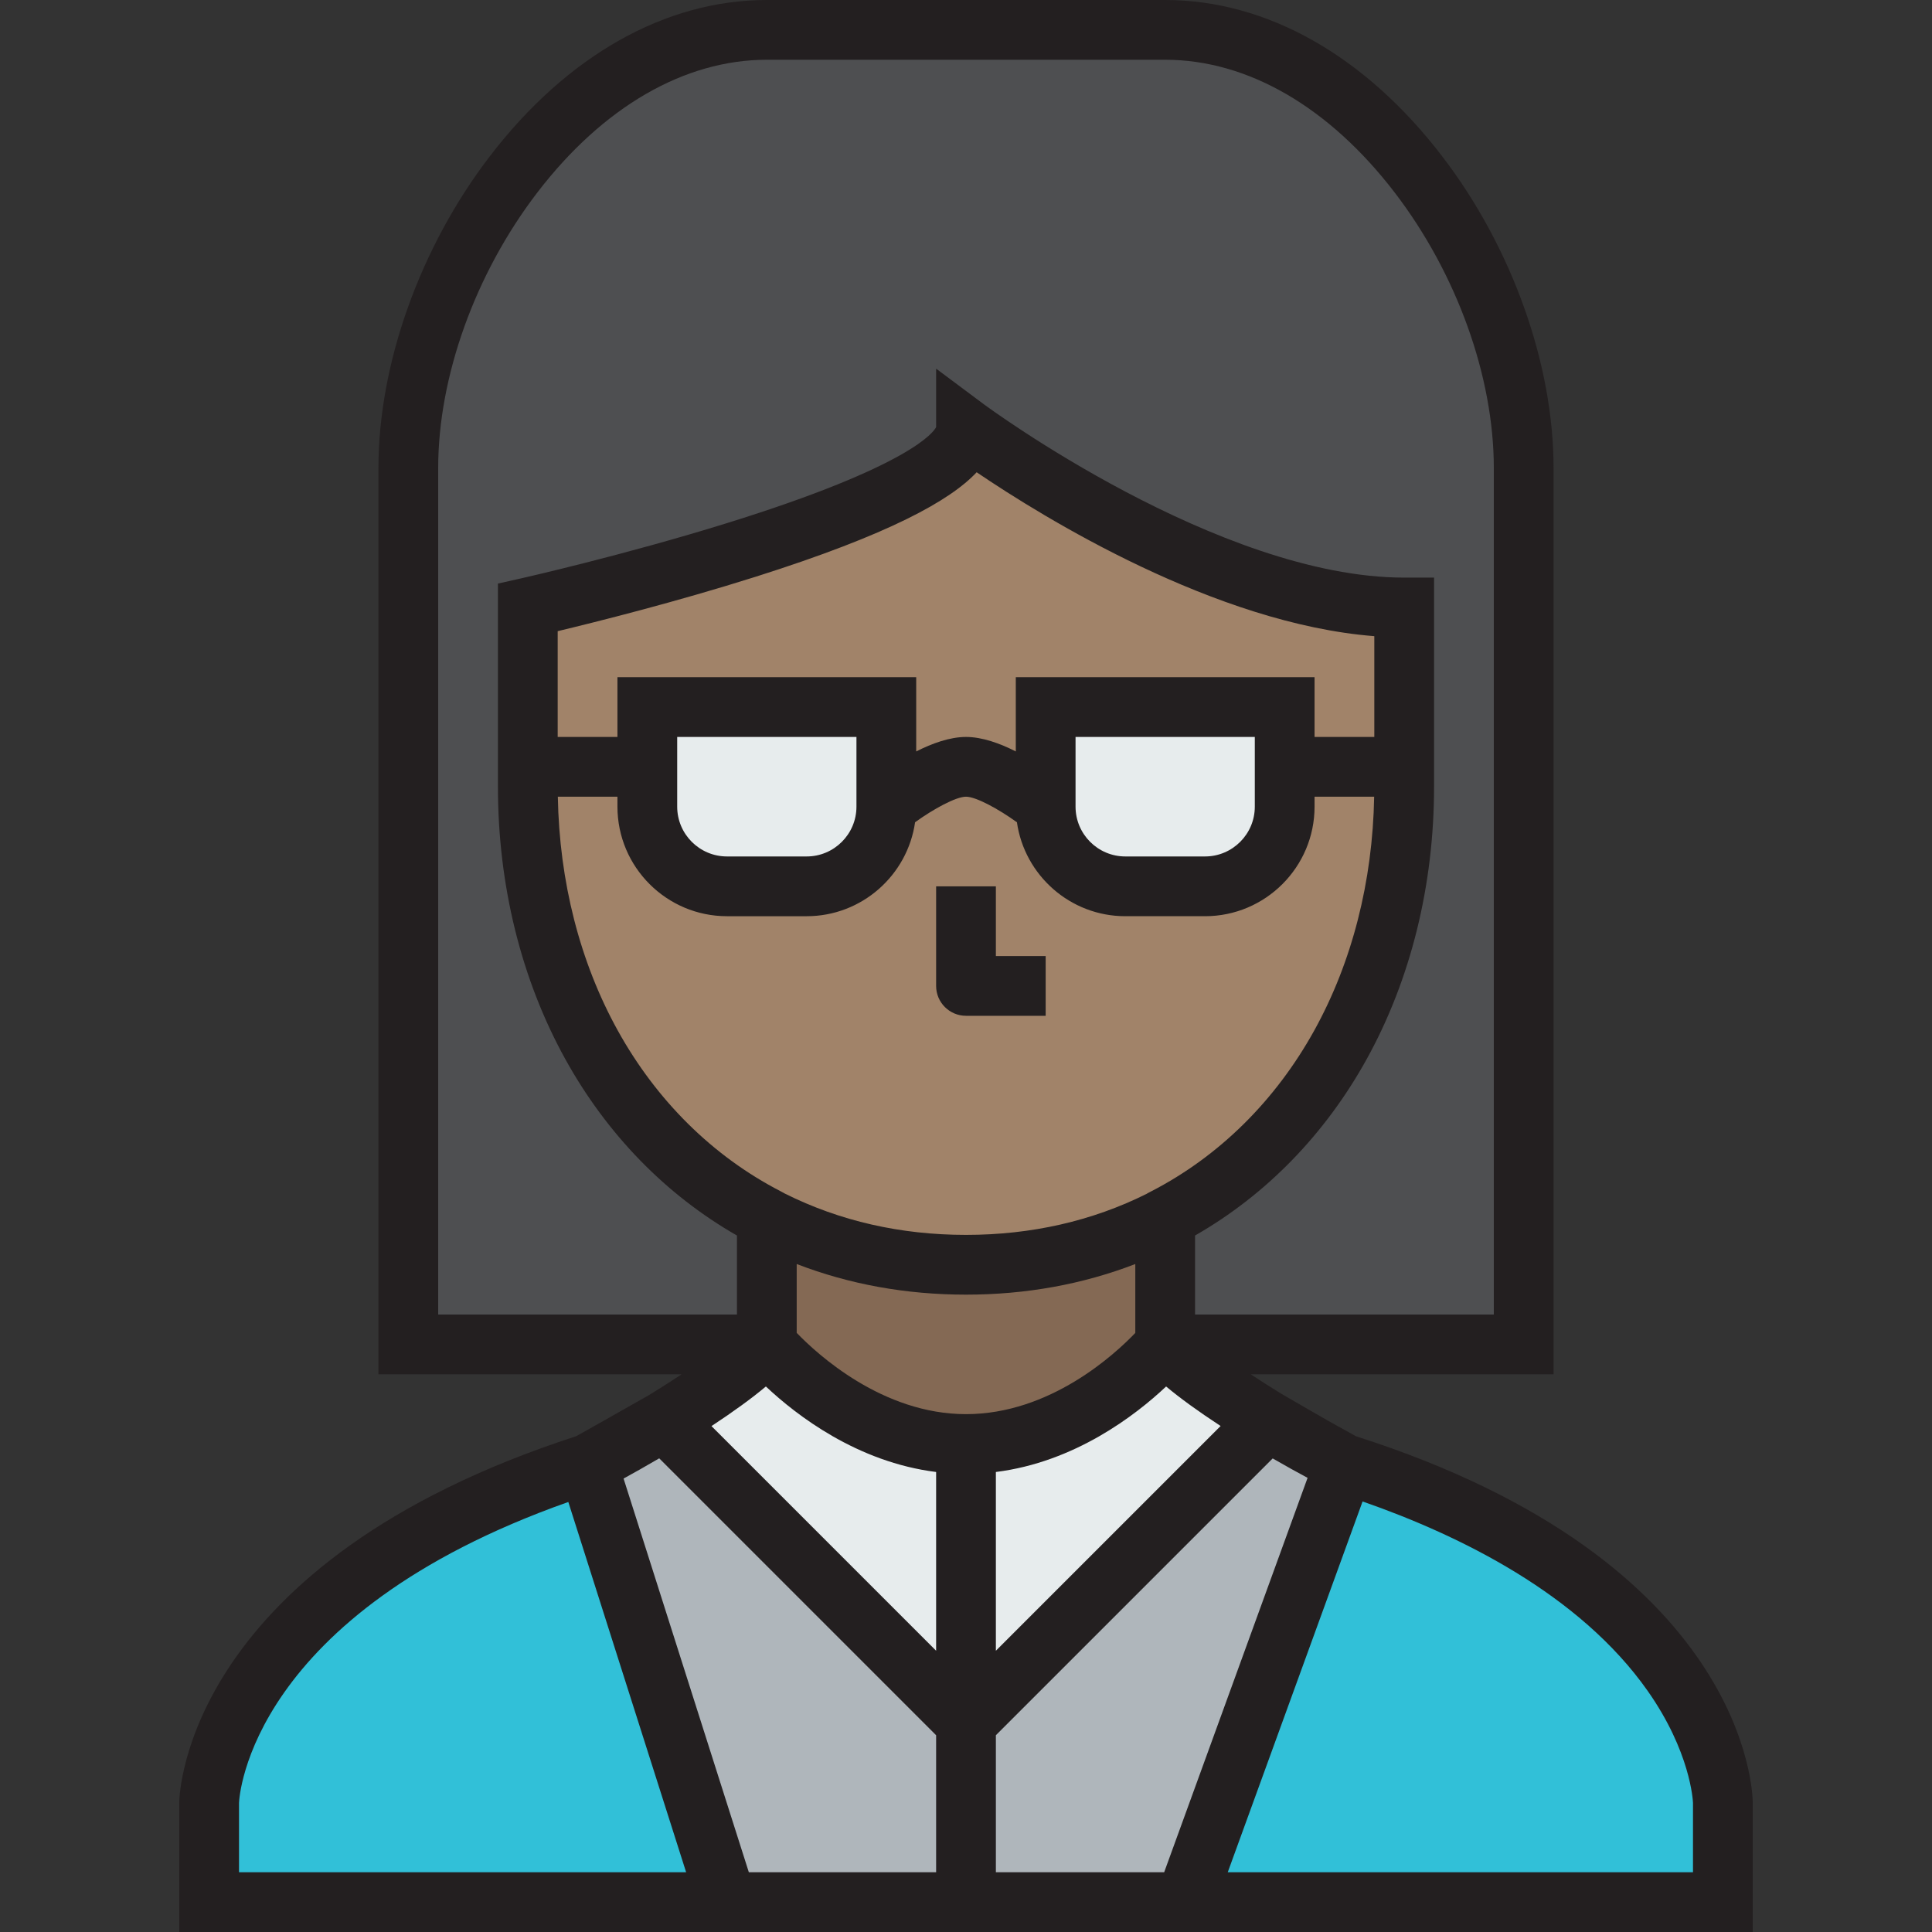 <?xml version="1.0" encoding="iso-8859-1"?>
<!-- Generator: Adobe Illustrator 19.0.0, SVG Export Plug-In . SVG Version: 6.00 Build 0)  -->
<svg version="1.1" id="Layer_1" xmlns="http://www.w3.org/2000/svg" xmlns:xlink="http://www.w3.org/1999/xlink" x="0px" y="0px"
	 viewBox="0 0 485 485" style="enable-background:new 0 0 485 485;" xml:space="preserve">
<rect x="0" y="0" width="485" height="485" fill="#333333" stroke="none"/>
<g>
	<g>
		<path style="fill:#31C0D8;" d="M432.5,452.5c0,0,0,11,0,25h-135l40-110C432.2,397.5,432.5,452.5,432.5,452.5z"/>
		<path style="fill:#A18369;" d="M292.5,305.7c-0.2,0.2-0.5,0.3-0.7,0.4c-14.4,7.3-31,11.4-49.3,11.4s-34.9-4.1-49.3-11.4
			c-0.2-0.1-0.5-0.2-0.7-0.4c-37.4-19.3-60-60.5-60-108.2v-5v-40c0,0,110-24.7,110-45c0,0,60.3,45,110,45v40v5
			C352.5,245.2,329.9,286.4,292.5,305.7z"/>
		<path style="fill:#AFB6BB;" d="M337.5,367.5l-40,110h-55v-45l75.8-75.8c6.1,3.7,11.8,6.8,15.4,8.7
			C336.1,366.8,337.5,367.5,337.5,367.5z"/>
		<path style="fill:#E7ECED;" d="M318.1,356.5c0.1,0,0.1,0.1,0.2,0.2l-75.8,75.8v-70c29.4,0,50-25,50-25
			C297.7,343.4,308.5,350.6,318.1,356.5z"/>
		<path style="fill:#AFB6BB;" d="M242.5,432.5v45h-60l-35-110c0,0,7.2-3.7,16.1-9c1-0.6,2-1.2,3.1-1.8L242.5,432.5z"/>
		<path style="fill:#E7ECED;" d="M242.5,362.5v70l-75.8-75.8c9.7-6,20.5-13.2,25.8-19.2C192.5,337.5,213.1,362.5,242.5,362.5z"/>
		<path style="fill:#846954;" d="M193.2,306.1c14.4,7.3,31,11.4,49.3,11.4s34.9-4.1,49.3-11.4c0.2-0.1,0.5-0.2,0.7-0.4v31.8
			c0,0-20.6,25-50,25s-50-25-50-25v-31.8C192.7,305.9,193,306,193.2,306.1z"/>
		<path style="fill:#31C0D8;" d="M147.5,367.5l35,110h-130c0-14,0-25,0-25S53.4,397.8,147.5,367.5z"/>
		<path style="fill:#4E4F51;" d="M382.5,117.5v220h-90v-31.8c37.4-19.3,60-60.5,60-108.2v-45c-49.7,0-110-45-110-45
			c0,20.3-110,45-110,45v45c0,47.7,22.6,88.9,60,108.2v31.8h-90v-220c0-49.7,40.3-110,90-110h100C342.2,7.5,382.5,67.8,382.5,117.5z
			"/>
	</g>
	<g>
		<path style="fill:#E7ECED;" d="M322.5,192.5v10c0,11-9,20-20,20h-20c-11,0-20-9-20-20v-25h60V192.5z"/>
		<path style="fill:#E7ECED;" d="M222.5,177.5v25c0,11-9,20-20,20h-20c-11,0-20-9-20-20v-10v-15H222.5z"/>
	</g>
	<g>
		<path style="fill:#231F20;" d="M340.386,360.548c-0.549-0.291-3.186-1.781-3.186-1.781c-3.458-1.825-15.102-8.654-15.568-8.899
			c-2.77-1.707-5.312-3.328-7.645-4.867H390V117.5c0-26.125-10.432-55.357-27.906-78.195C342.701,13.959,317.985,0,292.5,0h-100
			c-25.485,0-50.201,13.959-69.594,39.305C105.432,62.143,95,91.375,95,117.5V345h76.101c-3.378,2.243-6.402,4.119-8.178,5.217
			c-1.16,0.638-16.538,9.403-18.328,10.339C47.112,392.182,45.04,449.929,45,452.376V485h395v-32.541
			C439.986,449.996,438.548,391.884,340.386,360.548z M345,185h-15v-15h-75v18.638c-4.012-2.036-8.455-3.638-12.5-3.638
			s-8.488,1.603-12.5,3.638V170h-75v15h-15v-26.555c9.647-2.313,29.802-7.358,49.765-13.683
			c33.569-10.635,48.771-19.127,55.41-26.207C261.952,129.926,305.091,156.58,345,159.7V185z M315,185v17.5
			c0,6.893-5.607,12.5-12.5,12.5h-20c-6.893,0-12.5-5.607-12.5-12.5V185H315z M215,185v17.5c0,6.893-5.607,12.5-12.5,12.5h-20
			c-6.893,0-12.5-5.607-12.5-12.5V185H215z M155,200v2.5c0,15.164,12.336,27.5,27.5,27.5h20c13.835,0,25.311-10.271,27.217-23.586
			c4.586-3.319,10.246-6.414,12.783-6.414c2.518,0,8.185,3.1,12.784,6.42C257.193,219.733,268.668,230,282.5,230h20
			c15.163,0,27.5-12.336,27.5-27.5V200h14.963c-0.376,21.275-5.534,41.497-15.001,58.621c-9.771,17.673-23.915,31.648-40.901,40.414
			l-1.034,0.534l-0.068,0.069C274.213,306.514,258.923,310,242.5,310c-16.408,0-31.687-3.48-45.458-10.363l-1.103-0.602
			c-16.986-8.766-31.129-22.741-40.901-40.414c-9.468-17.125-14.626-37.346-15.002-58.621H155z M242.5,355
			c-20.977,0-37.346-15.055-42.5-20.404v-17.283c13.219,5.099,27.465,7.687,42.5,7.687c15.043,0,29.295-2.59,42.5-7.685v17.296
			C279.87,339.974,263.614,355,242.5,355z M235,369.521v44.872L178.606,358c5.607-3.697,10.132-6.984,13.659-9.943
			C199.971,355.308,215.194,367.039,235,369.521z M250,369.521c19.807-2.482,35.03-14.213,42.735-21.464
			c3.535,2.961,8.061,6.237,13.682,9.919L250,414.394V369.521z M110,117.5c0-22.944,9.278-48.769,24.819-69.08
			C151.308,26.869,171.793,15,192.5,15h100c20.707,0,41.191,11.869,57.681,33.42C365.722,68.731,375,94.556,375,117.5V330h-75
			v-19.843c17.823-10.189,32.659-25.413,43.089-44.278C354.152,245.868,360,222.223,360,197.5V145h-7.5
			c-46.592,0-104.933-43.077-105.515-43.511L235,92.545v14.671c-0.555,1.136-6.129,9.691-52.489,24.101
			c-25.934,8.061-51.4,13.808-51.654,13.865L125,146.498V197.5c0,24.723,5.848,48.368,16.912,68.379
			c10.43,18.865,25.265,34.089,43.088,44.278V330h-75V117.5z M60,470v-17.409c0.055-1.472,2.632-47.243,82.668-75.54L172.243,470H60
			z M187.984,470l-31.446-98.83c2.442-1.339,5.523-3.066,8.95-5.076L235,435.606V470H187.984z M292.247,470H250v-34.394
			l69.491-69.49c3.278,1.894,6.293,3.555,8.758,4.877L292.247,470z M425,470H308.208l33.848-93.081
			c24.474,8.524,54.523,23.296,71.576,47.566c10.718,15.254,11.344,27.458,11.368,28.096V470z"/>
		<path style="fill:#231F20;" d="M242.5,255h20v-15H250v-17.5h-15v25C235,251.642,238.358,255,242.5,255z"/>
	</g>
</g>
<g>
</g>
<g>
</g>
<g>
</g>
<g>
</g>
<g>
</g>
<g>
</g>
<g>
</g>
<g>
</g>
<g>
</g>
<g>
</g>
<g>
</g>
<g>
</g>
<g>
</g>
<g>
</g>
<g>
</g>
</svg>
